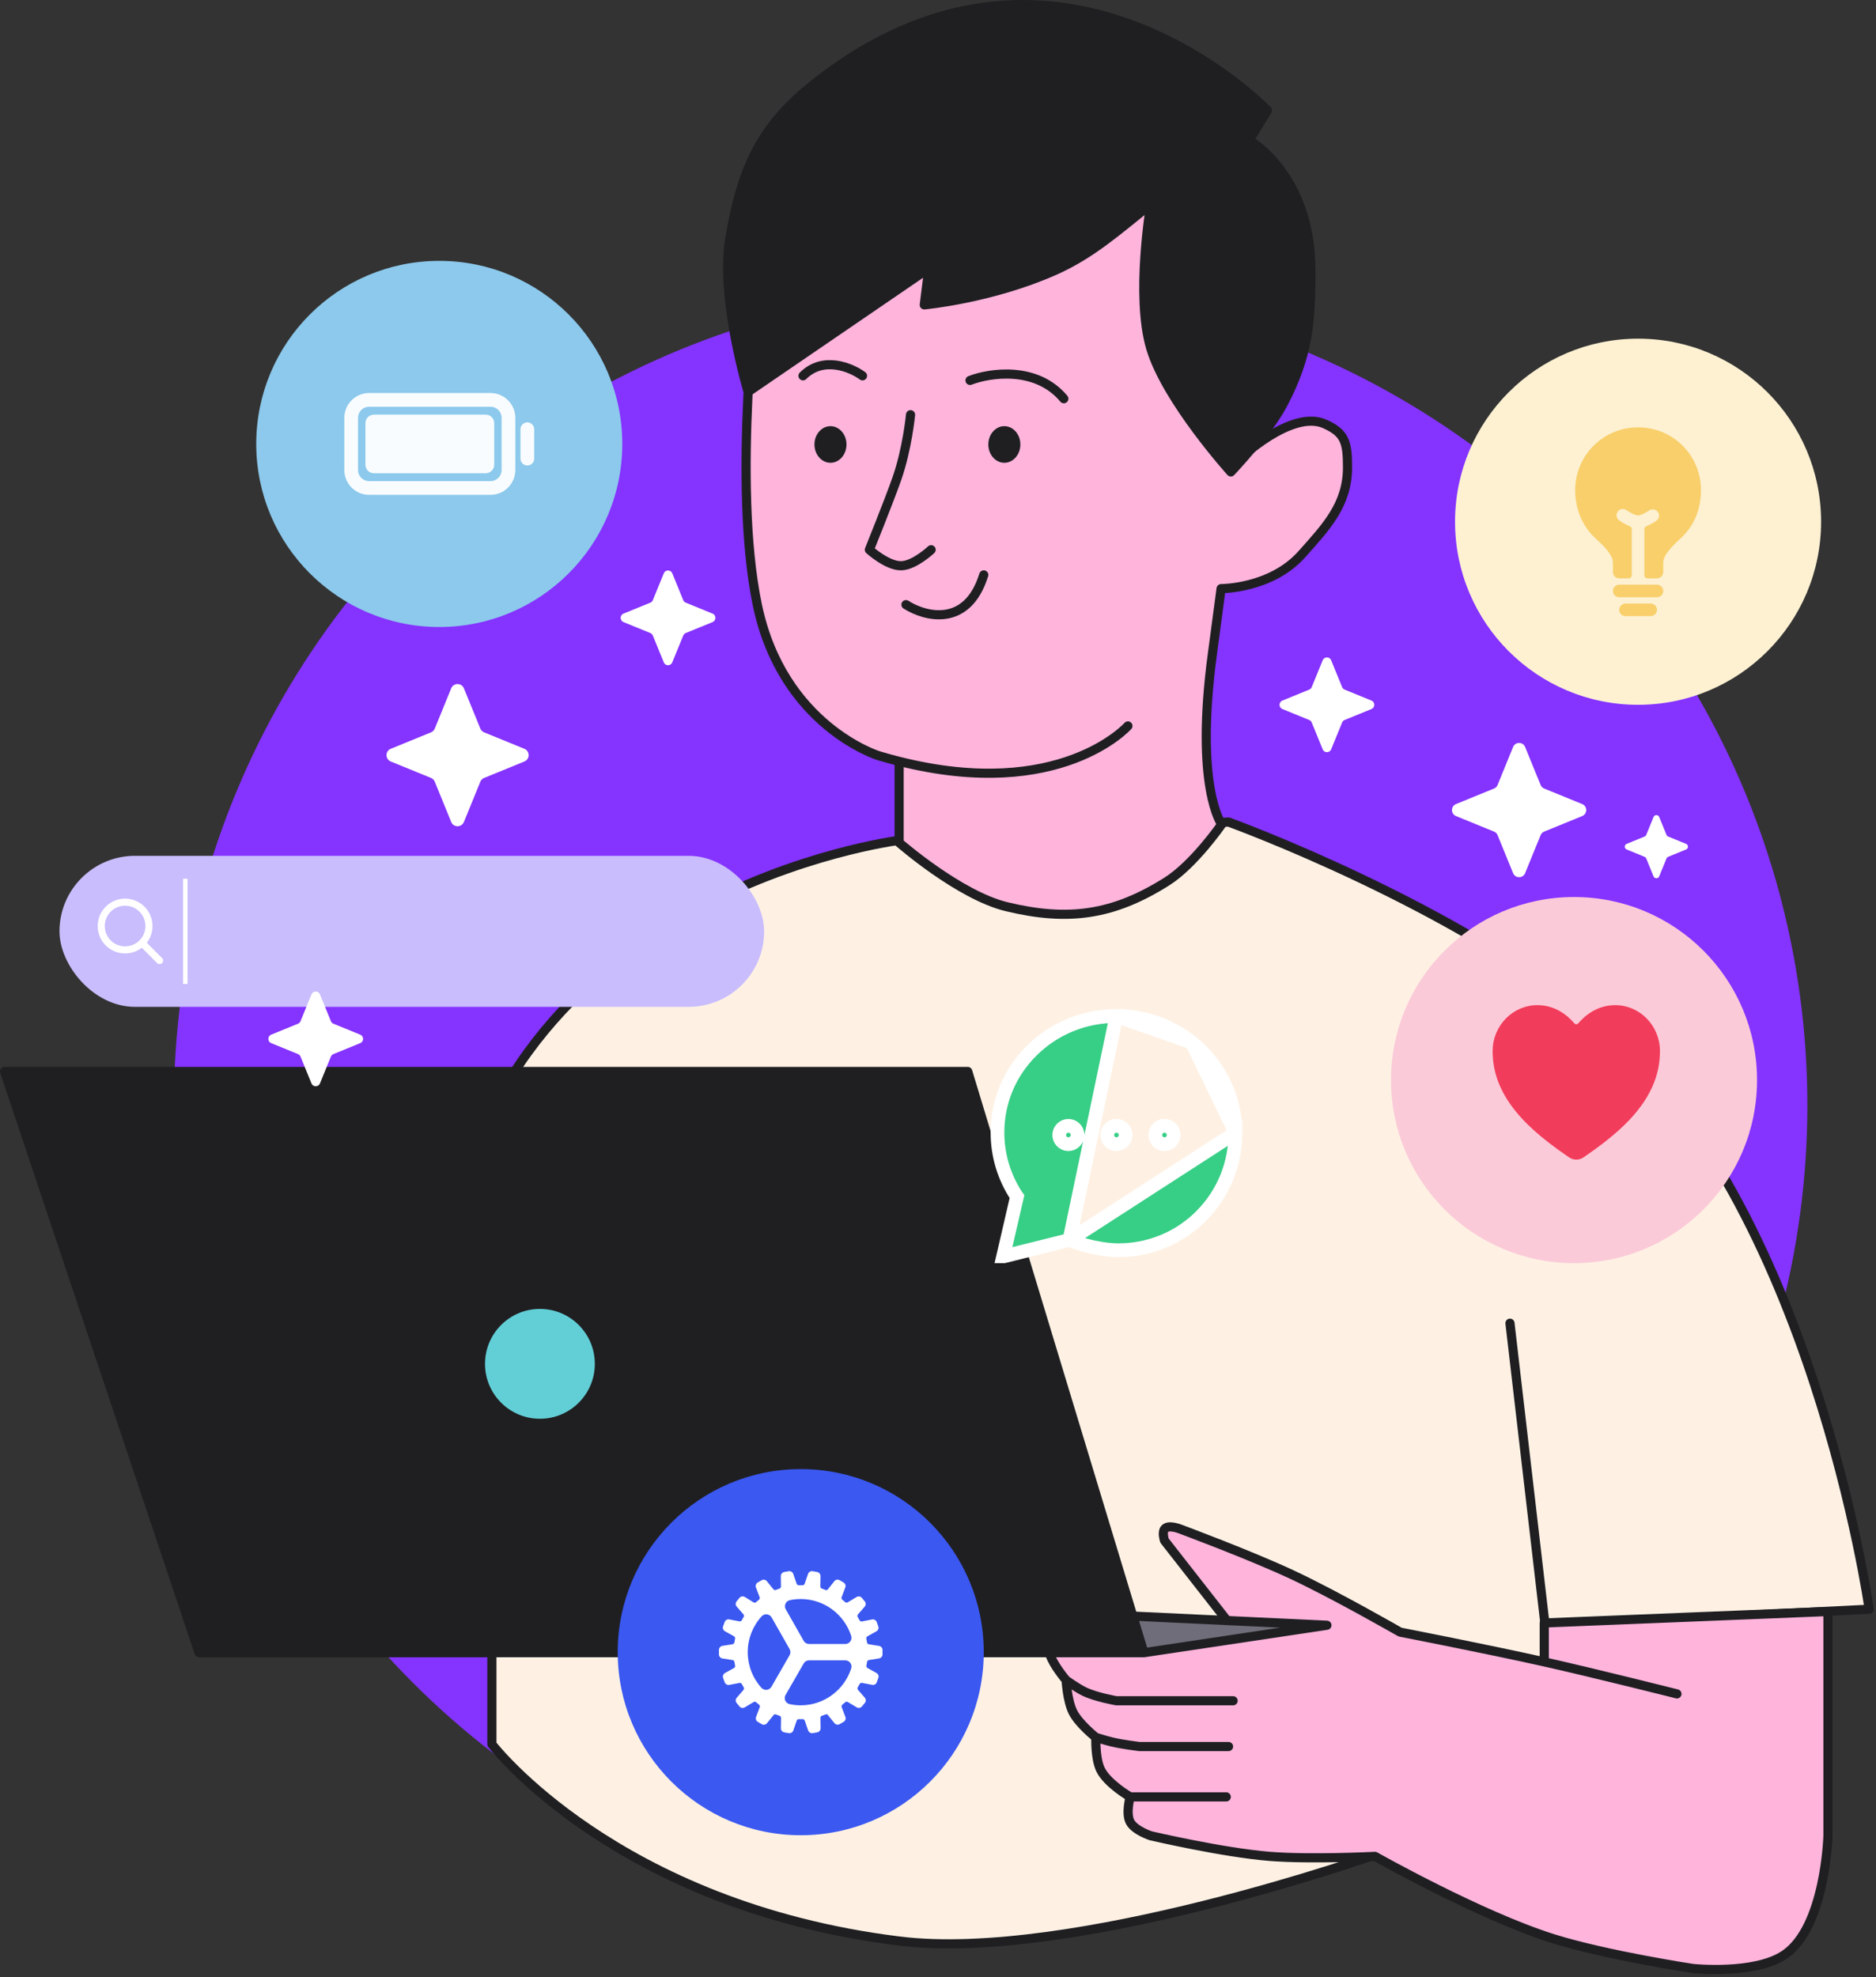 <svg width="410" height="432" viewBox="0 0 410 432" fill="none" xmlns="http://www.w3.org/2000/svg">
<rect x="0" y="0" width="410" height="432" fill="#333333" stroke="none"/>
<circle cx="216.5" cy="241.5" r="178.5" fill="#8533FF"/>
<path d="M97.5 276.617C107.502 194.617 196.503 183.617 196.503 183.617L268.503 179.617C268.503 179.617 318.349 197.627 350 224.117C396 262.617 408.503 351.617 408.503 351.617L337.684 355.117L343.503 405.117H301.003C301.003 405.117 234.286 428.803 196.503 424.117C134.5 416.427 107.503 381.117 107.503 381.117V322.117C107.503 322.117 94.741 299.235 97.5 276.617Z" fill="#FEF1E4"/>
<path d="M330.003 289.117L337.684 355.117M337.684 355.117L343.503 405.117H301.003C301.003 405.117 234.286 428.803 196.503 424.117C134.5 416.427 107.503 381.117 107.503 381.117V322.117C107.503 322.117 94.741 299.235 97.5 276.617C107.502 194.617 196.503 183.617 196.503 183.617L268.503 179.617C268.503 179.617 318.349 197.627 350 224.117C396 262.617 408.503 351.617 408.503 351.617L337.684 355.117Z" stroke="#1F1F22" stroke-width="2" stroke-linecap="round" stroke-linejoin="round"/>
<path d="M180.503 28.617H260.503L270.503 100.617C270.503 100.617 282.14 89.358 289.5 92.617C293.935 94.581 294.5 96.617 294.5 102.117C294.5 110.218 289.893 115.073 284.5 121.117C277.751 128.681 266.87 128.617 266.87 128.617C266.227 133.499 265.58 138.368 265.003 142.617C261 172.117 267 180.117 267 180.117C267 180.117 260.96 188.859 255.003 192.617C243.302 200.001 233.452 201.367 220.003 198.117C209.62 195.608 196.503 184.117 196.503 184.117V166.355C195.039 165.988 193.539 165.576 192.004 165.117C192.004 165.117 171 158.617 165.503 132.117C160.007 105.617 165.503 61.617 165.503 61.617L180.503 28.617Z" fill="#FFB4DC"/>
<path d="M246.503 158.617C246.503 158.617 231.754 175.21 196.503 166.355M196.503 166.355C195.039 165.988 193.539 165.576 192.004 165.117C192.004 165.117 171 158.617 165.503 132.117C160.007 105.617 165.503 61.617 165.503 61.617L180.503 28.617H260.503L270.503 100.617C270.503 100.617 282.14 89.358 289.5 92.617C293.935 94.581 294.5 96.617 294.5 102.117C294.5 110.218 289.893 115.073 284.5 121.117C277.751 128.681 266.87 128.617 266.87 128.617C266.227 133.499 265.58 138.368 265.003 142.617C261 172.117 267 180.117 267 180.117C267 180.117 260.96 188.859 255.003 192.617C243.302 200.001 233.452 201.367 220.003 198.117C209.62 195.608 196.503 184.117 196.503 184.117V166.355Z" stroke="#1F1F22" stroke-width="2" stroke-linecap="round" stroke-linejoin="round"/>
<path d="M399.499 401.119V352.119L337.499 354.619V363.119C325.243 360.368 305.999 356.619 305.999 356.619C305.999 356.619 291.913 348.528 282.499 344.119C273.141 339.736 257.999 334.119 257.999 334.119C257.999 334.119 255.294 333.007 254.499 334.119C253.932 334.914 254.499 336.619 254.499 336.619L269.499 355.793L229.499 352.119C229.499 352.119 228.271 358.119 229.499 361.619C230.342 364.022 232.999 367.119 232.999 367.119C232.999 367.119 233.234 371.626 234.499 374.119C235.812 376.708 239.499 379.619 239.499 379.619C239.499 379.619 239.313 384.126 240.499 386.619C241.983 389.739 246.999 392.619 246.999 392.619C246.999 392.619 245.977 396.23 246.999 398.119C248.004 399.977 251.499 401.119 251.499 401.119C251.499 401.119 267.227 404.798 277.499 405.619C286.453 406.335 300.499 405.619 300.499 405.619C300.499 405.619 323.491 418.607 339.499 423.619C351.121 427.259 369.999 430.119 369.999 430.119C369.999 430.119 383.448 431.53 389.999 427.119C398.967 421.082 399.499 401.119 399.499 401.119Z" fill="#FFB4DC"/>
<path d="M246.999 392.619C246.999 392.619 245.977 396.23 246.999 398.119C248.004 399.977 251.499 401.119 251.499 401.119C251.499 401.119 267.227 404.798 277.499 405.619C286.453 406.335 300.499 405.619 300.499 405.619C300.499 405.619 323.491 418.607 339.499 423.619C351.121 427.259 369.999 430.119 369.999 430.119C369.999 430.119 383.448 431.53 389.999 427.119C398.967 421.082 399.499 401.119 399.499 401.119V352.119L337.499 354.619V363.119M246.999 392.619H267.999M246.999 392.619C246.999 392.619 241.983 389.739 240.499 386.619C239.313 384.126 239.499 379.619 239.499 379.619M239.499 379.619C239.499 379.619 241.617 380.287 242.999 380.619C245.309 381.175 248.999 381.619 248.999 381.619H268.499M239.499 379.619C239.499 379.619 235.812 376.708 234.499 374.119C233.234 371.626 232.999 367.119 232.999 367.119M232.999 367.119C232.999 367.119 235.339 368.82 236.999 369.619C239.561 370.852 243.999 371.619 243.999 371.619H269.499M232.999 367.119C232.999 367.119 230.342 364.022 229.499 361.619C228.271 358.119 229.499 352.119 229.499 352.119L269.499 355.793M278.499 356.619L269.499 355.793M269.499 355.793L254.499 336.619C254.499 336.619 253.932 334.914 254.499 334.119C255.294 333.007 257.999 334.119 257.999 334.119C257.999 334.119 273.141 339.736 282.499 344.119C291.913 348.528 305.999 356.619 305.999 356.619C305.999 356.619 325.243 360.368 337.499 363.119M337.499 363.119C348.867 365.671 366.499 370.119 366.499 370.119" stroke="#1F1F22" stroke-width="2" stroke-linecap="round" stroke-linejoin="round"/>
<path fill-rule="evenodd" clip-rule="evenodd" d="M1 234.117L43.5 361.117H250L247.575 353.117L211.5 234.117H1Z" fill="#1F1F22"/>
<path d="M250 361.117L290 355.117L247.575 353.117L250 361.117Z" fill="#6E6D79"/>
<path d="M1 234.117V233.117C0.678 233.117 0.376 233.272 0.188 233.533C0 233.794 -0.05 234.13 0.052 234.435L1 234.117ZM43.5 361.117L42.552 361.435C42.688 361.842 43.07 362.117 43.5 362.117V361.117ZM250 361.117V362.117C250.05 362.117 250.099 362.113 250.148 362.106L250 361.117ZM211.5 234.117L212.457 233.827C212.329 233.405 211.941 233.117 211.5 233.117V234.117ZM290 355.117L290.148 356.106C290.657 356.03 291.025 355.58 290.999 355.066C290.973 354.553 290.561 354.143 290.047 354.118L290 355.117ZM247.575 353.117L246.618 353.407L247.575 353.117ZM0.052 234.435L42.552 361.435L44.448 360.8L1.948 233.8L0.052 234.435ZM43.5 362.117H250V360.117H43.5V362.117ZM211.5 233.117H1V235.117H211.5V233.117ZM250.148 362.106L290.148 356.106L289.852 354.128L249.852 360.128L250.148 362.106ZM250.957 360.827L248.532 352.827L246.618 353.407L249.043 361.407L250.957 360.827ZM248.532 352.827L212.457 233.827L210.543 234.407L246.618 353.407L248.532 352.827ZM290.047 354.118L247.622 352.118L247.528 354.116L289.953 356.116L290.047 354.118Z" fill="#1F1F22"/>
<path d="M277.001 24.116L273.001 30.616C273.001 30.616 286.501 38.118 286.501 59.116C286.501 70.681 285.837 77.856 280.501 88.116C277.095 94.665 269.001 103.116 269.001 103.116C269.001 103.116 254.918 87.539 251.501 76.117C248.084 64.694 251.501 44.616 251.501 44.616C244 50.617 238.448 55.584 230.5 59.116C216.668 65.264 202.001 66.616 202.001 66.616L203.001 58.616L163.501 85.616C163.501 85.616 157.291 65.105 159.501 52.116C161.947 37.736 165.682 28.319 177.001 19.116C230.5 -24.382 277.001 24.116 277.001 24.116Z" fill="#1F1F22"/>
<path d="M273.001 30.616L272.149 30.092C272.006 30.325 271.964 30.605 272.033 30.869C272.102 31.134 272.276 31.358 272.515 31.49L273.001 30.616ZM277.001 24.116L277.852 24.64C278.091 24.253 278.038 23.753 277.722 23.424L277.001 24.116ZM177.001 19.116L176.37 18.34L177.001 19.116ZM159.501 52.116L160.487 52.284L159.501 52.116ZM163.501 85.616L162.544 85.906C162.636 86.211 162.868 86.454 163.168 86.559C163.469 86.665 163.802 86.622 164.065 86.442L163.501 85.616ZM203.001 58.616L203.993 58.74C204.042 58.35 203.857 57.967 203.521 57.763C203.186 57.558 202.761 57.569 202.436 57.791L203.001 58.616ZM202.001 66.616L201.008 66.492C200.971 66.793 201.072 67.094 201.282 67.312C201.493 67.529 201.791 67.64 202.092 67.612L202.001 66.616ZM269.001 103.116L268.259 103.787C268.445 103.993 268.709 104.112 268.986 104.116C269.264 104.12 269.531 104.008 269.723 103.808L269.001 103.116ZM280.501 88.116L279.613 87.655L280.501 88.116ZM251.501 44.616L252.486 44.784C252.556 44.375 252.366 43.965 252.008 43.755C251.651 43.544 251.2 43.576 250.876 43.835L251.501 44.616ZM230.5 59.116L230.094 58.202L230.5 59.116ZM273.852 31.14L277.852 24.64L276.149 23.592L272.149 30.092L273.852 31.14ZM277.001 24.116C277.722 23.424 277.722 23.424 277.721 23.423C277.721 23.422 277.72 23.422 277.719 23.421C277.717 23.419 277.715 23.416 277.711 23.412C277.705 23.406 277.695 23.396 277.683 23.383C277.658 23.358 277.623 23.322 277.576 23.275C277.482 23.18 277.344 23.043 277.163 22.866C276.801 22.513 276.266 22.005 275.568 21.375C274.172 20.116 272.122 18.371 269.496 16.416C264.247 12.509 256.677 7.751 247.406 4.365C228.814 -2.424 203.433 -3.664 176.37 18.34L177.632 19.892C204.068 -1.602 228.686 -0.342 246.72 6.244C255.761 9.545 263.16 14.193 268.302 18.02C270.871 19.933 272.872 21.637 274.228 22.86C274.906 23.471 275.422 23.962 275.768 24.298C275.94 24.466 276.07 24.596 276.155 24.682C276.198 24.726 276.23 24.758 276.251 24.779C276.261 24.79 276.268 24.797 276.273 24.802C276.276 24.805 276.277 24.807 276.278 24.808C276.279 24.808 276.279 24.808 276.279 24.808C276.279 24.808 276.279 24.808 277.001 24.116ZM176.37 18.34C170.615 23.019 166.755 27.782 164.029 33.227C161.311 38.657 159.745 44.718 158.515 51.949L160.487 52.284C161.703 45.134 163.227 39.296 165.818 34.122C168.401 28.963 172.068 24.416 177.632 19.892L176.37 18.34ZM158.515 51.949C157.379 58.63 158.41 67.153 159.69 73.923C160.333 77.325 161.045 80.316 161.597 82.458C161.873 83.529 162.108 84.388 162.276 84.981C162.359 85.278 162.426 85.507 162.472 85.664C162.495 85.742 162.512 85.802 162.525 85.843C162.531 85.863 162.535 85.878 162.538 85.889C162.54 85.894 162.541 85.898 162.542 85.901C162.543 85.903 162.543 85.904 162.543 85.904C162.543 85.905 162.543 85.905 162.543 85.906C162.544 85.906 162.544 85.906 163.501 85.616C164.458 85.326 164.458 85.327 164.458 85.326C164.458 85.326 164.458 85.326 164.458 85.326C164.458 85.326 164.457 85.325 164.457 85.324C164.456 85.322 164.455 85.318 164.454 85.314C164.451 85.305 164.447 85.29 164.441 85.272C164.43 85.234 164.413 85.177 164.391 85.102C164.347 84.951 164.282 84.728 164.201 84.438C164.037 83.858 163.805 83.014 163.533 81.959C162.99 79.849 162.288 76.901 161.655 73.551C160.382 66.818 159.414 58.592 160.487 52.284L158.515 51.949ZM164.065 86.442L203.565 59.442L202.436 57.791L162.936 84.791L164.065 86.442ZM202.008 58.492L201.008 66.492L202.993 66.74L203.993 58.74L202.008 58.492ZM269.001 103.116C269.723 103.808 269.723 103.808 269.723 103.808C269.723 103.808 269.723 103.807 269.723 103.807C269.724 103.807 269.724 103.807 269.725 103.806C269.726 103.805 269.728 103.803 269.73 103.801C269.734 103.796 269.74 103.79 269.748 103.781C269.764 103.765 269.788 103.74 269.819 103.707C269.88 103.642 269.97 103.547 270.086 103.423C270.317 103.176 270.649 102.817 271.059 102.366C271.878 101.463 273.006 100.192 274.241 98.713C276.698 95.772 279.632 91.953 281.388 88.578L279.613 87.655C277.963 90.828 275.147 94.509 272.706 97.431C271.492 98.884 270.383 100.134 269.578 101.021C269.176 101.465 268.85 101.817 268.625 102.057C268.512 102.178 268.425 102.27 268.366 102.332C268.337 102.363 268.315 102.387 268.3 102.402C268.292 102.41 268.287 102.416 268.283 102.419C268.282 102.421 268.28 102.423 268.279 102.424C268.279 102.424 268.279 102.424 268.279 102.424C268.279 102.425 268.278 102.425 268.278 102.425C268.278 102.425 268.278 102.425 269.001 103.116ZM281.388 88.578C286.83 78.113 287.501 70.754 287.501 59.116H285.501C285.501 70.609 284.843 77.599 279.613 87.655L281.388 88.578ZM287.501 59.116C287.501 48.385 284.046 41.052 280.551 36.392C278.807 34.067 277.061 32.416 275.742 31.341C275.082 30.804 274.529 30.41 274.136 30.148C273.939 30.016 273.782 29.918 273.672 29.851C273.616 29.817 273.573 29.792 273.542 29.774C273.526 29.765 273.514 29.758 273.504 29.752C273.5 29.75 273.496 29.747 273.493 29.746C273.491 29.745 273.49 29.744 273.489 29.744C273.489 29.743 273.488 29.743 273.488 29.743C273.487 29.742 273.486 29.742 273.001 30.616C272.515 31.49 272.514 31.49 272.514 31.49C272.514 31.49 272.514 31.49 272.514 31.49C272.513 31.489 272.513 31.489 272.513 31.489C272.514 31.49 272.515 31.49 272.517 31.491C272.52 31.493 272.527 31.497 272.537 31.503C272.557 31.515 272.589 31.534 272.633 31.56C272.72 31.613 272.854 31.697 273.026 31.812C273.371 32.042 273.872 32.398 274.478 32.892C275.691 33.88 277.319 35.416 278.951 37.592C282.206 41.932 285.501 48.849 285.501 59.116H287.501ZM251.501 44.616C250.515 44.449 250.515 44.449 250.515 44.449C250.515 44.449 250.515 44.45 250.515 44.45C250.514 44.451 250.514 44.452 250.514 44.453C250.514 44.456 250.513 44.46 250.512 44.465C250.51 44.475 250.508 44.491 250.504 44.511C250.498 44.55 250.488 44.609 250.476 44.685C250.451 44.838 250.416 45.062 250.372 45.351C250.284 45.929 250.163 46.765 250.028 47.803C249.759 49.879 249.437 52.767 249.221 56.017C248.793 62.477 248.779 70.507 250.543 76.403L252.459 75.83C250.805 70.303 250.791 62.583 251.217 56.149C251.429 52.951 251.747 50.106 252.012 48.06C252.144 47.038 252.263 46.216 252.349 45.651C252.392 45.369 252.427 45.151 252.45 45.004C252.462 44.931 252.471 44.875 252.477 44.838C252.481 44.819 252.483 44.806 252.484 44.797C252.485 44.792 252.486 44.789 252.486 44.787C252.486 44.786 252.486 44.785 252.486 44.784C252.486 44.784 252.486 44.784 252.486 44.784C252.487 44.784 252.486 44.784 251.501 44.616ZM250.543 76.403C252.305 82.296 256.776 89.166 260.729 94.496C262.717 97.177 264.597 99.496 265.98 101.146C266.672 101.972 267.24 102.63 267.636 103.083C267.834 103.309 267.989 103.484 268.095 103.603C268.147 103.663 268.188 103.708 268.216 103.739C268.23 103.754 268.24 103.766 268.247 103.774C268.251 103.778 268.254 103.781 268.256 103.783C268.257 103.784 268.257 103.785 268.258 103.786C268.258 103.786 268.258 103.786 268.259 103.787C268.259 103.787 268.259 103.787 269.001 103.116C269.742 102.446 269.742 102.446 269.742 102.446C269.742 102.446 269.742 102.445 269.742 102.445C269.742 102.445 269.741 102.444 269.741 102.443C269.739 102.442 269.737 102.439 269.734 102.436C269.727 102.429 269.717 102.418 269.705 102.403C269.679 102.375 269.64 102.331 269.589 102.274C269.487 102.159 269.336 101.988 269.142 101.767C268.754 101.323 268.195 100.675 267.513 99.862C266.149 98.234 264.295 95.945 262.335 93.304C258.393 87.989 254.113 81.36 252.459 75.83L250.543 76.403ZM202.001 66.616C202.092 67.612 202.093 67.612 202.093 67.612C202.093 67.612 202.093 67.612 202.094 67.612C202.094 67.612 202.095 67.612 202.096 67.612C202.099 67.612 202.102 67.611 202.106 67.611C202.114 67.61 202.125 67.609 202.14 67.608C202.17 67.605 202.214 67.6 202.271 67.594C202.386 67.582 202.554 67.565 202.772 67.54C203.207 67.49 203.843 67.412 204.647 67.299C206.256 67.074 208.543 66.709 211.264 66.151C216.702 65.036 223.902 63.143 230.906 60.03L230.094 58.202C223.266 61.237 216.217 63.094 210.862 64.192C208.188 64.74 205.944 65.098 204.37 65.319C203.583 65.429 202.965 65.504 202.544 65.553C202.334 65.577 202.174 65.594 202.066 65.605C202.013 65.61 201.973 65.614 201.946 65.617C201.933 65.618 201.923 65.619 201.917 65.62C201.914 65.62 201.912 65.62 201.91 65.62C201.91 65.62 201.909 65.621 201.909 65.621C201.909 65.621 201.909 65.621 201.909 65.621C201.909 65.621 201.909 65.621 202.001 66.616ZM230.906 60.03C239.003 56.431 244.678 51.355 252.125 45.397L250.876 43.835C243.322 49.879 237.894 54.736 230.094 58.202L230.906 60.03Z" fill="#1F1F22"/>
<path d="M199 90.617C199 90.617 198.294 98.082 196 104.617C194.302 109.453 190 120.117 190 120.117C190 120.117 193.945 123.71 197 123.617C199.882 123.53 203.5 120.117 203.5 120.117" stroke="#1F1F22" stroke-width="2" stroke-linecap="round" stroke-linejoin="round"/>
<path d="M212 83.119C216.333 81.453 226.5 79.919 232.5 87.119" stroke="#1F1F22" stroke-width="2" stroke-linecap="round" stroke-linejoin="round"/>
<path d="M188.5 82.117C186 80.284 179.9 77.717 175.5 82.117" stroke="#1F1F22" stroke-width="2" stroke-linecap="round" stroke-linejoin="round"/>
<ellipse cx="181.5" cy="97.117" rx="3.5" ry="4" fill="#1F1F22"/>
<ellipse cx="219.5" cy="97.117" rx="3.5" ry="4" fill="#1F1F22"/>
<path d="M198 132.117C202.167 134.784 211.4 137.217 215 125.617" stroke="#1F1F22" stroke-width="2" stroke-linecap="round" stroke-linejoin="round"/>
<circle cx="344" cy="236" r="40" fill="#FBCAD8"/>
<path d="M344.5 253.375C343.935 253.374 343.384 253.204 342.918 252.885C336.011 248.196 333.02 244.981 331.37 242.971C327.854 238.687 326.171 234.288 326.219 229.524C326.274 224.065 330.654 219.625 335.982 219.625C339.856 219.625 342.539 221.807 344.102 223.625C344.151 223.682 344.213 223.728 344.281 223.759C344.35 223.79 344.425 223.806 344.5 223.806C344.575 223.806 344.65 223.79 344.719 223.759C344.787 223.728 344.849 223.682 344.898 223.625C346.461 221.806 349.144 219.625 353.018 219.625C358.346 219.625 362.726 224.065 362.781 229.525C362.829 234.29 361.144 238.688 357.63 242.972C355.98 244.982 352.989 248.197 346.082 252.886C345.616 253.204 345.064 253.375 344.5 253.375Z" fill="#F23C5B"/>
<circle cx="358" cy="114" r="40" fill="#FDF1D2"/>
<path d="M360.75 131.875H355.25C354.885 131.875 354.536 132.02 354.278 132.278C354.02 132.536 353.875 132.885 353.875 133.25C353.875 133.615 354.02 133.964 354.278 134.222C354.536 134.48 354.885 134.625 355.25 134.625H360.75C361.115 134.625 361.464 134.48 361.722 134.222C361.98 133.964 362.125 133.615 362.125 133.25C362.125 132.885 361.98 132.536 361.722 132.278C361.464 132.02 361.115 131.875 360.75 131.875ZM362.125 127.75H353.875C353.51 127.75 353.161 127.895 352.903 128.153C352.645 128.411 352.5 128.76 352.5 129.125C352.5 129.49 352.645 129.839 352.903 130.097C353.161 130.355 353.51 130.5 353.875 130.5H362.125C362.49 130.5 362.839 130.355 363.097 130.097C363.355 129.839 363.5 129.49 363.5 129.125C363.5 128.76 363.355 128.411 363.097 128.153C362.839 127.895 362.49 127.75 362.125 127.75ZM367.747 97.388C365.163 94.8 361.701 93.375 358 93.375C356.193 93.371 354.403 93.723 352.733 94.413C351.063 95.102 349.545 96.115 348.268 97.393C346.99 98.67 345.977 100.188 345.288 101.858C344.598 103.528 344.246 105.318 344.25 107.125C344.25 111.131 345.786 114.879 348.461 117.407L348.836 117.758C350.383 119.205 352.5 121.188 352.5 122.938V125C352.5 125.365 352.645 125.714 352.903 125.972C353.161 126.23 353.51 126.375 353.875 126.375H355.938C356.12 126.375 356.295 126.303 356.424 126.174C356.553 126.045 356.625 125.87 356.625 125.688V115.617C356.625 115.478 356.583 115.343 356.504 115.228C356.426 115.113 356.314 115.025 356.184 114.975C355.39 114.652 354.636 114.238 353.936 113.742C353.779 113.642 353.644 113.51 353.539 113.356C353.434 113.202 353.362 113.028 353.326 112.844C353.291 112.661 353.293 112.473 353.333 112.29C353.372 112.108 353.449 111.936 353.557 111.784C353.666 111.632 353.804 111.504 353.964 111.407C354.123 111.311 354.301 111.247 354.486 111.222C354.671 111.196 354.859 111.208 355.039 111.257C355.219 111.306 355.387 111.392 355.533 111.508C356.169 111.958 357.393 112.625 358 112.625C358.607 112.625 359.831 111.956 360.469 111.508C360.766 111.321 361.123 111.255 361.467 111.323C361.811 111.391 362.116 111.588 362.32 111.873C362.524 112.158 362.611 112.511 362.563 112.858C362.516 113.206 362.337 113.522 362.064 113.742C361.364 114.237 360.61 114.65 359.816 114.973C359.686 115.023 359.575 115.111 359.496 115.225C359.417 115.34 359.375 115.476 359.375 115.615V125.688C359.375 125.87 359.447 126.045 359.576 126.174C359.705 126.303 359.88 126.375 360.063 126.375H362.125C362.49 126.375 362.839 126.23 363.097 125.972C363.355 125.714 363.5 125.365 363.5 125V122.938C363.5 121.229 365.593 119.248 367.122 117.801L367.544 117.401C370.296 114.773 371.75 111.217 371.75 107.125C371.759 105.318 371.41 103.527 370.723 101.856C370.036 100.184 369.024 98.666 367.747 97.388Z" fill="#F9CF6B"/>
<circle cx="96" cy="97" r="40" fill="#8CC9EC"/>
<path d="M107.198 87.375H80.677C78.508 87.375 76.75 89.133 76.75 91.302V102.698C76.75 104.867 78.508 106.625 80.677 106.625H107.198C109.367 106.625 111.125 104.867 111.125 102.698V91.302C111.125 89.133 109.367 87.375 107.198 87.375Z" stroke="#F8FCFE" stroke-width="3" stroke-miterlimit="10" stroke-linecap="square"/>
<path d="M106.168 92.096H81.708C81.518 92.096 81.364 92.25 81.364 92.439V101.561C81.364 101.751 81.518 101.905 81.708 101.905H106.168C106.358 101.905 106.512 101.751 106.512 101.561V92.439C106.512 92.25 106.358 92.096 106.168 92.096Z" fill="#F8FCFE" stroke="#F8FCFE" stroke-width="3" stroke-miterlimit="10" stroke-linecap="square"/>
<path d="M115.25 93.791V100.207" stroke="#F8FCFE" stroke-width="3" stroke-miterlimit="10" stroke-linecap="round"/>
<circle cx="175" cy="361" r="40" fill="#3B58F1"/>
<path d="M192.875 360.479C192.863 360.265 192.776 360.061 192.629 359.905C192.482 359.749 192.284 359.649 192.071 359.625L189.867 359.268C189.768 359.252 189.677 359.204 189.607 359.132C189.538 359.06 189.493 358.967 189.48 358.867C189.438 358.596 189.395 358.315 189.334 358.049C189.315 357.952 189.326 357.851 189.367 357.761C189.407 357.671 189.475 357.596 189.56 357.546L191.518 356.459C191.712 356.36 191.864 356.193 191.943 355.99C192.022 355.786 192.024 355.561 191.948 355.356L191.608 354.42C191.534 354.215 191.386 354.044 191.194 353.941C191.002 353.838 190.778 353.809 190.566 353.86L188.37 354.29C188.272 354.308 188.171 354.294 188.081 354.25C187.991 354.207 187.917 354.136 187.87 354.049C187.742 353.809 187.603 353.565 187.458 353.325C187.405 353.239 187.38 353.14 187.387 353.04C187.394 352.939 187.432 352.844 187.495 352.766L188.956 351.079C189.105 350.919 189.19 350.711 189.196 350.494C189.202 350.276 189.129 350.063 188.99 349.896L188.352 349.13C188.213 348.962 188.017 348.852 187.802 348.82C187.586 348.788 187.366 348.837 187.185 348.958L185.263 350.113C185.177 350.164 185.078 350.186 184.979 350.176C184.88 350.166 184.787 350.125 184.714 350.058C184.501 349.872 184.284 349.692 184.08 349.526C184.002 349.465 183.946 349.38 183.919 349.284C183.892 349.188 183.897 349.086 183.932 348.993L184.728 346.896C184.815 346.696 184.825 346.471 184.757 346.264C184.688 346.057 184.546 345.882 184.358 345.773L183.491 345.267C183.302 345.158 183.08 345.122 182.866 345.167C182.653 345.212 182.464 345.334 182.335 345.51L180.93 347.275C180.879 347.352 180.803 347.408 180.716 347.435C180.628 347.462 180.533 347.458 180.448 347.423C180.396 347.401 179.953 347.22 179.608 347.105C179.513 347.074 179.431 347.014 179.373 346.933C179.316 346.852 179.285 346.755 179.287 346.655L179.32 344.415C179.332 344.196 179.264 343.981 179.128 343.808C178.993 343.636 178.799 343.52 178.584 343.48L177.6 343.308C177.385 343.271 177.165 343.313 176.979 343.426C176.793 343.54 176.655 343.717 176.59 343.924L175.859 346.056C175.826 346.151 175.764 346.232 175.681 346.289C175.598 346.345 175.499 346.374 175.399 346.37H174.561C174.461 346.372 174.364 346.343 174.282 346.286C174.2 346.229 174.138 346.148 174.105 346.055L173.378 343.935C173.314 343.725 173.176 343.547 172.99 343.432C172.804 343.317 172.582 343.275 172.367 343.311L171.381 343.483C171.167 343.523 170.975 343.638 170.839 343.809C170.704 343.979 170.635 344.193 170.646 344.411L170.68 346.659C170.681 346.76 170.649 346.858 170.589 346.939C170.529 347.021 170.445 347.08 170.348 347.11C170.151 347.186 169.724 347.35 169.53 347.422C169.358 347.484 169.171 347.416 169.02 347.241L167.622 345.523C167.494 345.346 167.305 345.223 167.092 345.177C166.878 345.131 166.655 345.166 166.466 345.274L165.601 345.775C165.41 345.885 165.267 346.061 165.198 346.27C165.13 346.479 165.141 346.706 165.23 346.907L166.025 348.999C166.059 349.092 166.064 349.194 166.038 349.29C166.012 349.386 165.956 349.471 165.879 349.534C165.67 349.706 165.456 349.878 165.243 350.069C165.169 350.135 165.077 350.176 164.979 350.186C164.881 350.196 164.782 350.174 164.697 350.124L162.797 348.947C162.614 348.829 162.395 348.781 162.18 348.812C161.964 348.844 161.768 348.953 161.627 349.119L160.992 349.883C160.851 350.049 160.776 350.262 160.782 350.48C160.788 350.698 160.874 350.906 161.024 351.065L162.492 352.751C162.557 352.827 162.596 352.922 162.603 353.022C162.61 353.121 162.584 353.221 162.53 353.305C162.384 353.539 162.243 353.785 162.116 354.03C162.069 354.119 161.994 354.19 161.904 354.233C161.813 354.277 161.711 354.291 161.613 354.273L159.42 353.849C159.208 353.798 158.984 353.827 158.792 353.93C158.6 354.033 158.452 354.203 158.377 354.409L158.033 355.344C157.957 355.548 157.959 355.774 158.038 355.977C158.118 356.181 158.269 356.348 158.463 356.448L160.421 357.535C160.509 357.584 160.579 357.659 160.62 357.751C160.661 357.843 160.671 357.946 160.648 358.044L160.628 358.153C160.583 358.393 160.542 358.62 160.502 358.861C160.489 358.959 160.444 359.051 160.375 359.123C160.307 359.194 160.217 359.242 160.119 359.26L157.911 359.616C157.695 359.643 157.497 359.747 157.352 359.91C157.207 360.072 157.127 360.281 157.125 360.499V361.494C157.124 361.712 157.204 361.924 157.349 362.086C157.494 362.249 157.695 362.352 157.912 362.376L160.119 362.732C160.218 362.748 160.31 362.796 160.379 362.868C160.449 362.94 160.493 363.033 160.506 363.133C160.548 363.405 160.592 363.685 160.652 363.951C160.671 364.048 160.66 364.149 160.619 364.239C160.579 364.329 160.511 364.404 160.426 364.454L158.469 365.543C158.275 365.642 158.124 365.809 158.044 366.012C157.965 366.215 157.963 366.441 158.039 366.645L158.383 367.582C158.458 367.787 158.605 367.957 158.798 368.061C158.99 368.164 159.213 368.193 159.426 368.141L161.621 367.716C161.719 367.698 161.821 367.712 161.911 367.755C162.001 367.799 162.074 367.87 162.121 367.957C162.25 368.198 162.389 368.441 162.534 368.681C162.587 368.766 162.612 368.866 162.605 368.966C162.598 369.067 162.56 369.162 162.496 369.24L161.035 370.927C160.885 371.085 160.798 371.292 160.79 371.51C160.782 371.728 160.854 371.941 160.992 372.11L161.629 372.876C161.768 373.044 161.964 373.155 162.179 373.186C162.395 373.218 162.615 373.169 162.796 373.048L164.718 371.893C164.804 371.842 164.903 371.82 165.002 371.83C165.101 371.84 165.194 371.881 165.268 371.948C165.481 372.134 165.697 372.314 165.901 372.48C165.979 372.541 166.036 372.626 166.062 372.722C166.089 372.818 166.085 372.92 166.05 373.013L165.253 375.11C165.166 375.31 165.156 375.535 165.224 375.742C165.293 375.949 165.435 376.124 165.623 376.233L166.492 376.735C166.681 376.844 166.903 376.88 167.116 376.835C167.33 376.79 167.519 376.668 167.648 376.493L169.07 374.744C169.191 374.595 169.38 374.529 169.52 374.586C169.819 374.71 170.019 374.779 170.374 374.898C170.469 374.929 170.551 374.989 170.609 375.07C170.667 375.151 170.697 375.248 170.696 375.347L170.662 377.586C170.65 377.805 170.719 378.02 170.854 378.192C170.99 378.364 171.183 378.481 171.398 378.521L172.382 378.693C172.597 378.73 172.818 378.688 173.003 378.575C173.189 378.462 173.327 378.284 173.392 378.077L174.123 375.948C174.156 375.853 174.218 375.772 174.301 375.715C174.384 375.659 174.483 375.63 174.583 375.634H175.421C175.521 375.632 175.618 375.661 175.7 375.718C175.782 375.775 175.844 375.856 175.877 375.95L176.604 378.07C176.661 378.254 176.775 378.415 176.929 378.53C177.084 378.644 177.271 378.706 177.464 378.707C177.515 378.707 177.566 378.702 177.617 378.693L178.603 378.521C178.817 378.482 179.009 378.366 179.144 378.195C179.28 378.025 179.349 377.811 179.338 377.594L179.304 375.346C179.303 375.246 179.334 375.15 179.392 375.069C179.45 374.989 179.532 374.929 179.626 374.899C179.956 374.788 180.188 374.698 180.392 374.619L180.443 374.6C180.71 374.508 180.839 374.619 180.913 374.712L182.353 376.485C182.482 376.66 182.671 376.782 182.884 376.827C183.097 376.872 183.319 376.836 183.508 376.727L184.373 376.226C184.563 376.117 184.705 375.942 184.773 375.734C184.842 375.527 184.831 375.301 184.744 375.101L183.95 373.009C183.915 372.916 183.91 372.814 183.936 372.718C183.962 372.622 184.017 372.536 184.095 372.474C184.304 372.302 184.518 372.13 184.731 371.939C184.804 371.873 184.897 371.832 184.996 371.822C185.095 371.812 185.194 371.835 185.279 371.886L187.203 373.037C187.386 373.156 187.605 373.204 187.82 373.173C188.036 373.141 188.232 373.032 188.373 372.865L189.009 372.101C189.15 371.934 189.225 371.722 189.219 371.504C189.213 371.286 189.127 371.077 188.977 370.919L187.511 369.229C187.446 369.153 187.407 369.058 187.4 368.958C187.393 368.858 187.418 368.758 187.472 368.674C187.619 368.441 187.759 368.196 187.886 367.949C187.934 367.861 188.009 367.79 188.099 367.746C188.189 367.703 188.291 367.689 188.39 367.707L190.58 368.134C190.792 368.185 191.016 368.156 191.208 368.053C191.4 367.95 191.548 367.779 191.623 367.574L191.962 366.639C192.038 366.435 192.036 366.209 191.957 366.006C191.878 365.802 191.727 365.635 191.533 365.536L189.573 364.447C189.486 364.398 189.418 364.322 189.377 364.231C189.337 364.14 189.327 364.038 189.349 363.941L189.37 363.832C189.414 363.592 189.456 363.365 189.495 363.124C189.509 363.025 189.553 362.934 189.622 362.862C189.691 362.79 189.781 362.742 189.878 362.725L192.086 362.369C192.303 362.343 192.502 362.239 192.647 362.076C192.792 361.914 192.873 361.704 192.875 361.486V360.479ZM168.602 368.557C168.495 368.744 168.345 368.902 168.165 369.019C167.985 369.136 167.78 369.209 167.566 369.231C167.352 369.253 167.136 369.224 166.936 369.147C166.736 369.07 166.556 368.946 166.413 368.786C164.477 366.645 163.408 363.86 163.415 360.974C163.421 358.087 164.503 355.307 166.449 353.175C166.593 353.015 166.773 352.892 166.974 352.815C167.175 352.738 167.392 352.71 167.606 352.734C167.82 352.757 168.025 352.831 168.205 352.949C168.385 353.067 168.534 353.226 168.641 353.413L172.564 360.319C172.681 360.524 172.743 360.758 172.743 360.995C172.743 361.232 172.681 361.465 172.564 361.671L168.602 368.557ZM175 372.612C174.182 372.612 173.367 372.526 172.567 372.354C172.359 372.308 172.164 372.213 172 372.077C171.835 371.941 171.704 371.769 171.619 371.573C171.533 371.378 171.495 371.165 171.507 370.952C171.519 370.738 171.581 370.531 171.688 370.347L175.641 363.472C175.76 363.264 175.931 363.092 176.138 362.973C176.345 362.853 176.58 362.79 176.818 362.79H184.737C184.95 362.79 185.16 362.84 185.351 362.936C185.541 363.032 185.706 363.172 185.833 363.343C185.959 363.515 186.043 363.714 186.078 363.925C186.113 364.135 186.098 364.351 186.034 364.554C184.531 369.222 180.156 372.612 175 372.612ZM175.645 358.527L171.734 351.64C171.628 351.455 171.567 351.247 171.556 351.035C171.545 350.822 171.584 350.609 171.671 350.414C171.757 350.219 171.888 350.047 172.053 349.913C172.218 349.778 172.412 349.683 172.62 349.637C173.403 349.472 174.2 349.389 175 349.39C180.156 349.39 184.531 352.779 186.032 357.45C186.096 357.653 186.111 357.869 186.076 358.08C186.041 358.29 185.956 358.489 185.83 358.661C185.704 358.833 185.539 358.972 185.348 359.068C185.158 359.165 184.947 359.215 184.734 359.214H176.828C176.588 359.215 176.351 359.151 176.144 359.03C175.936 358.91 175.764 358.736 175.645 358.527Z" fill="white"/>
<rect x="13" y="187" width="154" height="33" rx="16.5" fill="#C9BDFD"/>
<path d="M27.341 197.125C26.309 197.125 25.301 197.431 24.443 198.004C23.585 198.577 22.917 199.392 22.522 200.345C22.127 201.298 22.024 202.347 22.225 203.358C22.427 204.37 22.923 205.3 23.653 206.029C24.382 206.759 25.311 207.255 26.323 207.457C27.335 207.658 28.384 207.554 29.337 207.16C30.29 206.765 31.105 206.096 31.678 205.239C32.251 204.381 32.557 203.372 32.557 202.341C32.557 200.958 32.007 199.631 31.029 198.653C30.051 197.675 28.724 197.125 27.341 197.125V197.125Z" stroke="white" stroke-width="1.545" stroke-miterlimit="10"/>
<path d="M31.232 206.232L34.875 209.875" stroke="white" stroke-width="1.545" stroke-miterlimit="10" stroke-linecap="round"/>
<line x1="40.5" y1="192" x2="40.5" y2="215" stroke="white"/>
<path d="M68.074 217.268C68.413 216.438 69.587 216.438 69.926 217.268L72.32 223.132C72.422 223.381 72.619 223.578 72.868 223.68L78.732 226.074C79.562 226.413 79.562 227.587 78.732 227.926L72.868 230.32C72.619 230.422 72.422 230.619 72.32 230.868L69.926 236.732C69.587 237.562 68.413 237.562 68.074 236.732L65.68 230.868C65.578 230.619 65.381 230.422 65.132 230.32L59.268 227.926C58.438 227.587 58.438 226.413 59.268 226.074L65.132 223.68C65.381 223.578 65.578 223.381 65.68 223.132L68.074 217.268Z" fill="white"/>
<path d="M98.611 150.401C99.119 149.157 100.881 149.157 101.389 150.401L104.98 159.198C105.133 159.571 105.429 159.867 105.802 160.02L114.599 163.611C115.843 164.119 115.843 165.881 114.599 166.389L105.802 169.98C105.429 170.133 105.133 170.429 104.98 170.802L101.389 179.599C100.881 180.843 99.119 180.843 98.611 179.599L95.02 170.802C94.867 170.429 94.571 170.133 94.198 169.98L85.401 166.389C84.157 165.881 84.157 164.119 85.401 163.611L94.198 160.02C94.571 159.867 94.867 159.571 95.02 159.198L98.611 150.401Z" fill="white"/>
<path d="M289.074 144.268C289.413 143.438 290.587 143.438 290.926 144.268L293.32 150.132C293.422 150.381 293.619 150.578 293.868 150.68L299.732 153.074C300.562 153.413 300.562 154.587 299.732 154.926L293.868 157.32C293.619 157.422 293.422 157.619 293.32 157.868L290.926 163.732C290.587 164.562 289.413 164.562 289.074 163.732L286.68 157.868C286.578 157.619 286.381 157.422 286.132 157.32L280.268 154.926C279.438 154.587 279.438 153.413 280.268 153.074L286.132 150.68C286.381 150.578 286.578 150.381 286.68 150.132L289.074 144.268Z" fill="white"/>
<path d="M145.074 125.268C145.413 124.438 146.587 124.438 146.926 125.268L149.32 131.132C149.422 131.381 149.619 131.578 149.868 131.68L155.732 134.074C156.562 134.413 156.562 135.587 155.732 135.926L149.868 138.32C149.619 138.422 149.422 138.619 149.32 138.868L146.926 144.732C146.587 145.562 145.413 145.562 145.074 144.732L142.68 138.868C142.578 138.619 142.381 138.422 142.132 138.32L136.268 135.926C135.438 135.587 135.438 134.413 136.268 134.074L142.132 131.68C142.381 131.578 142.578 131.381 142.68 131.132L145.074 125.268Z" fill="white"/>
<path d="M330.688 163.212C331.168 162.038 332.832 162.038 333.312 163.212L336.704 171.52C336.847 171.873 337.127 172.153 337.48 172.296L345.788 175.688C346.962 176.168 346.962 177.832 345.788 178.312L337.48 181.704C337.127 181.847 336.847 182.127 336.704 182.48L333.312 190.788C332.832 191.962 331.168 191.962 330.688 190.788L327.296 182.48C327.153 182.127 326.873 181.847 326.52 181.704L318.212 178.312C317.038 177.832 317.038 176.168 318.212 175.688L326.52 172.296C326.873 172.153 327.153 171.873 327.296 171.52L330.688 163.212Z" fill="white"/>
<path d="M361.383 178.512C361.609 177.959 362.391 177.959 362.617 178.512L364.213 182.421C364.281 182.587 364.413 182.719 364.579 182.787L368.488 184.383C369.041 184.609 369.041 185.391 368.488 185.617L364.579 187.213C364.413 187.281 364.281 187.413 364.213 187.579L362.617 191.488C362.391 192.041 361.609 192.041 361.383 191.488L359.787 187.579C359.719 187.413 359.587 187.281 359.421 187.213L355.512 185.617C354.959 185.391 354.959 184.609 355.512 184.383L359.421 182.787C359.587 182.719 359.719 182.587 359.787 182.421L361.383 178.512Z" fill="white"/>
<circle cx="118" cy="298" r="12" fill="#62CFD7"/>
<g clip-path="url(#clip0_1899_50247)">
<path d="M233.73 270.941L221.612 273.956L219.237 274.546L219.789 272.162L222.261 261.469L222.181 261.359L222.164 261.334L222.147 261.309C219.443 257.21 218.001 252.407 218 247.496C217.98 240.795 220.605 234.459 225.379 229.67L225.379 229.669C230.317 224.722 236.923 222 243.98 222L233.73 270.941ZM233.73 270.941C234.002 271.045 235.609 271.656 237.323 272.136L237.324 272.136C238.809 272.55 241.889 273.175 244.374 273.175C251.294 273.175 257.772 270.492 262.594 265.614L262.595 265.613C267.37 260.777 270 254.344 270 247.507L233.73 270.941ZM260.468 227.78L260.472 227.783C265.051 231.467 268.24 236.61 269.444 242.274C269.814 243.994 270 245.748 270 247.507L260.468 227.78ZM260.468 227.78C255.789 224.036 249.974 221.997 243.98 222L260.468 227.78ZM233.5 250C233.105 250 232.718 249.883 232.389 249.663C232.06 249.443 231.804 249.131 231.652 248.765C231.501 248.4 231.461 247.998 231.539 247.61C231.616 247.222 231.806 246.866 232.086 246.586C232.366 246.306 232.722 246.116 233.11 246.038C233.498 245.961 233.9 246.001 234.265 246.152C234.631 246.304 234.943 246.56 235.163 246.889C235.383 247.218 235.5 247.604 235.5 248C235.5 248.53 235.289 249.039 234.914 249.414C234.539 249.789 234.031 250 233.5 250ZM244 250C243.605 250 243.218 249.883 242.889 249.663C242.56 249.443 242.304 249.131 242.152 248.765C242.001 248.4 241.961 247.998 242.039 247.61C242.116 247.222 242.306 246.866 242.586 246.586C242.866 246.306 243.222 246.116 243.61 246.038C243.998 245.961 244.4 246.001 244.765 246.152C245.131 246.304 245.443 246.56 245.663 246.889C245.883 247.218 246 247.604 246 248C246 248.53 245.789 249.039 245.414 249.414C245.039 249.789 244.531 250 244 250ZM254.5 250C254.105 250 253.718 249.883 253.389 249.663C253.06 249.443 252.804 249.131 252.652 248.765C252.501 248.4 252.461 247.998 252.539 247.61C252.616 247.222 252.806 246.866 253.086 246.586C253.366 246.306 253.722 246.116 254.11 246.038C254.498 245.961 254.9 246.001 255.265 246.152C255.631 246.304 255.943 246.56 256.163 246.889C256.383 247.218 256.5 247.604 256.5 248C256.5 248.53 256.289 249.039 255.914 249.414C255.539 249.789 255.031 250 254.5 250Z" fill="#37CE86" stroke="white" stroke-width="3"/>
</g>
<defs>
<clipPath id="clip0_1899_50247">
<rect width="56" height="56" fill="white" transform="translate(216 220)"/>
</clipPath>
</defs>
</svg>
